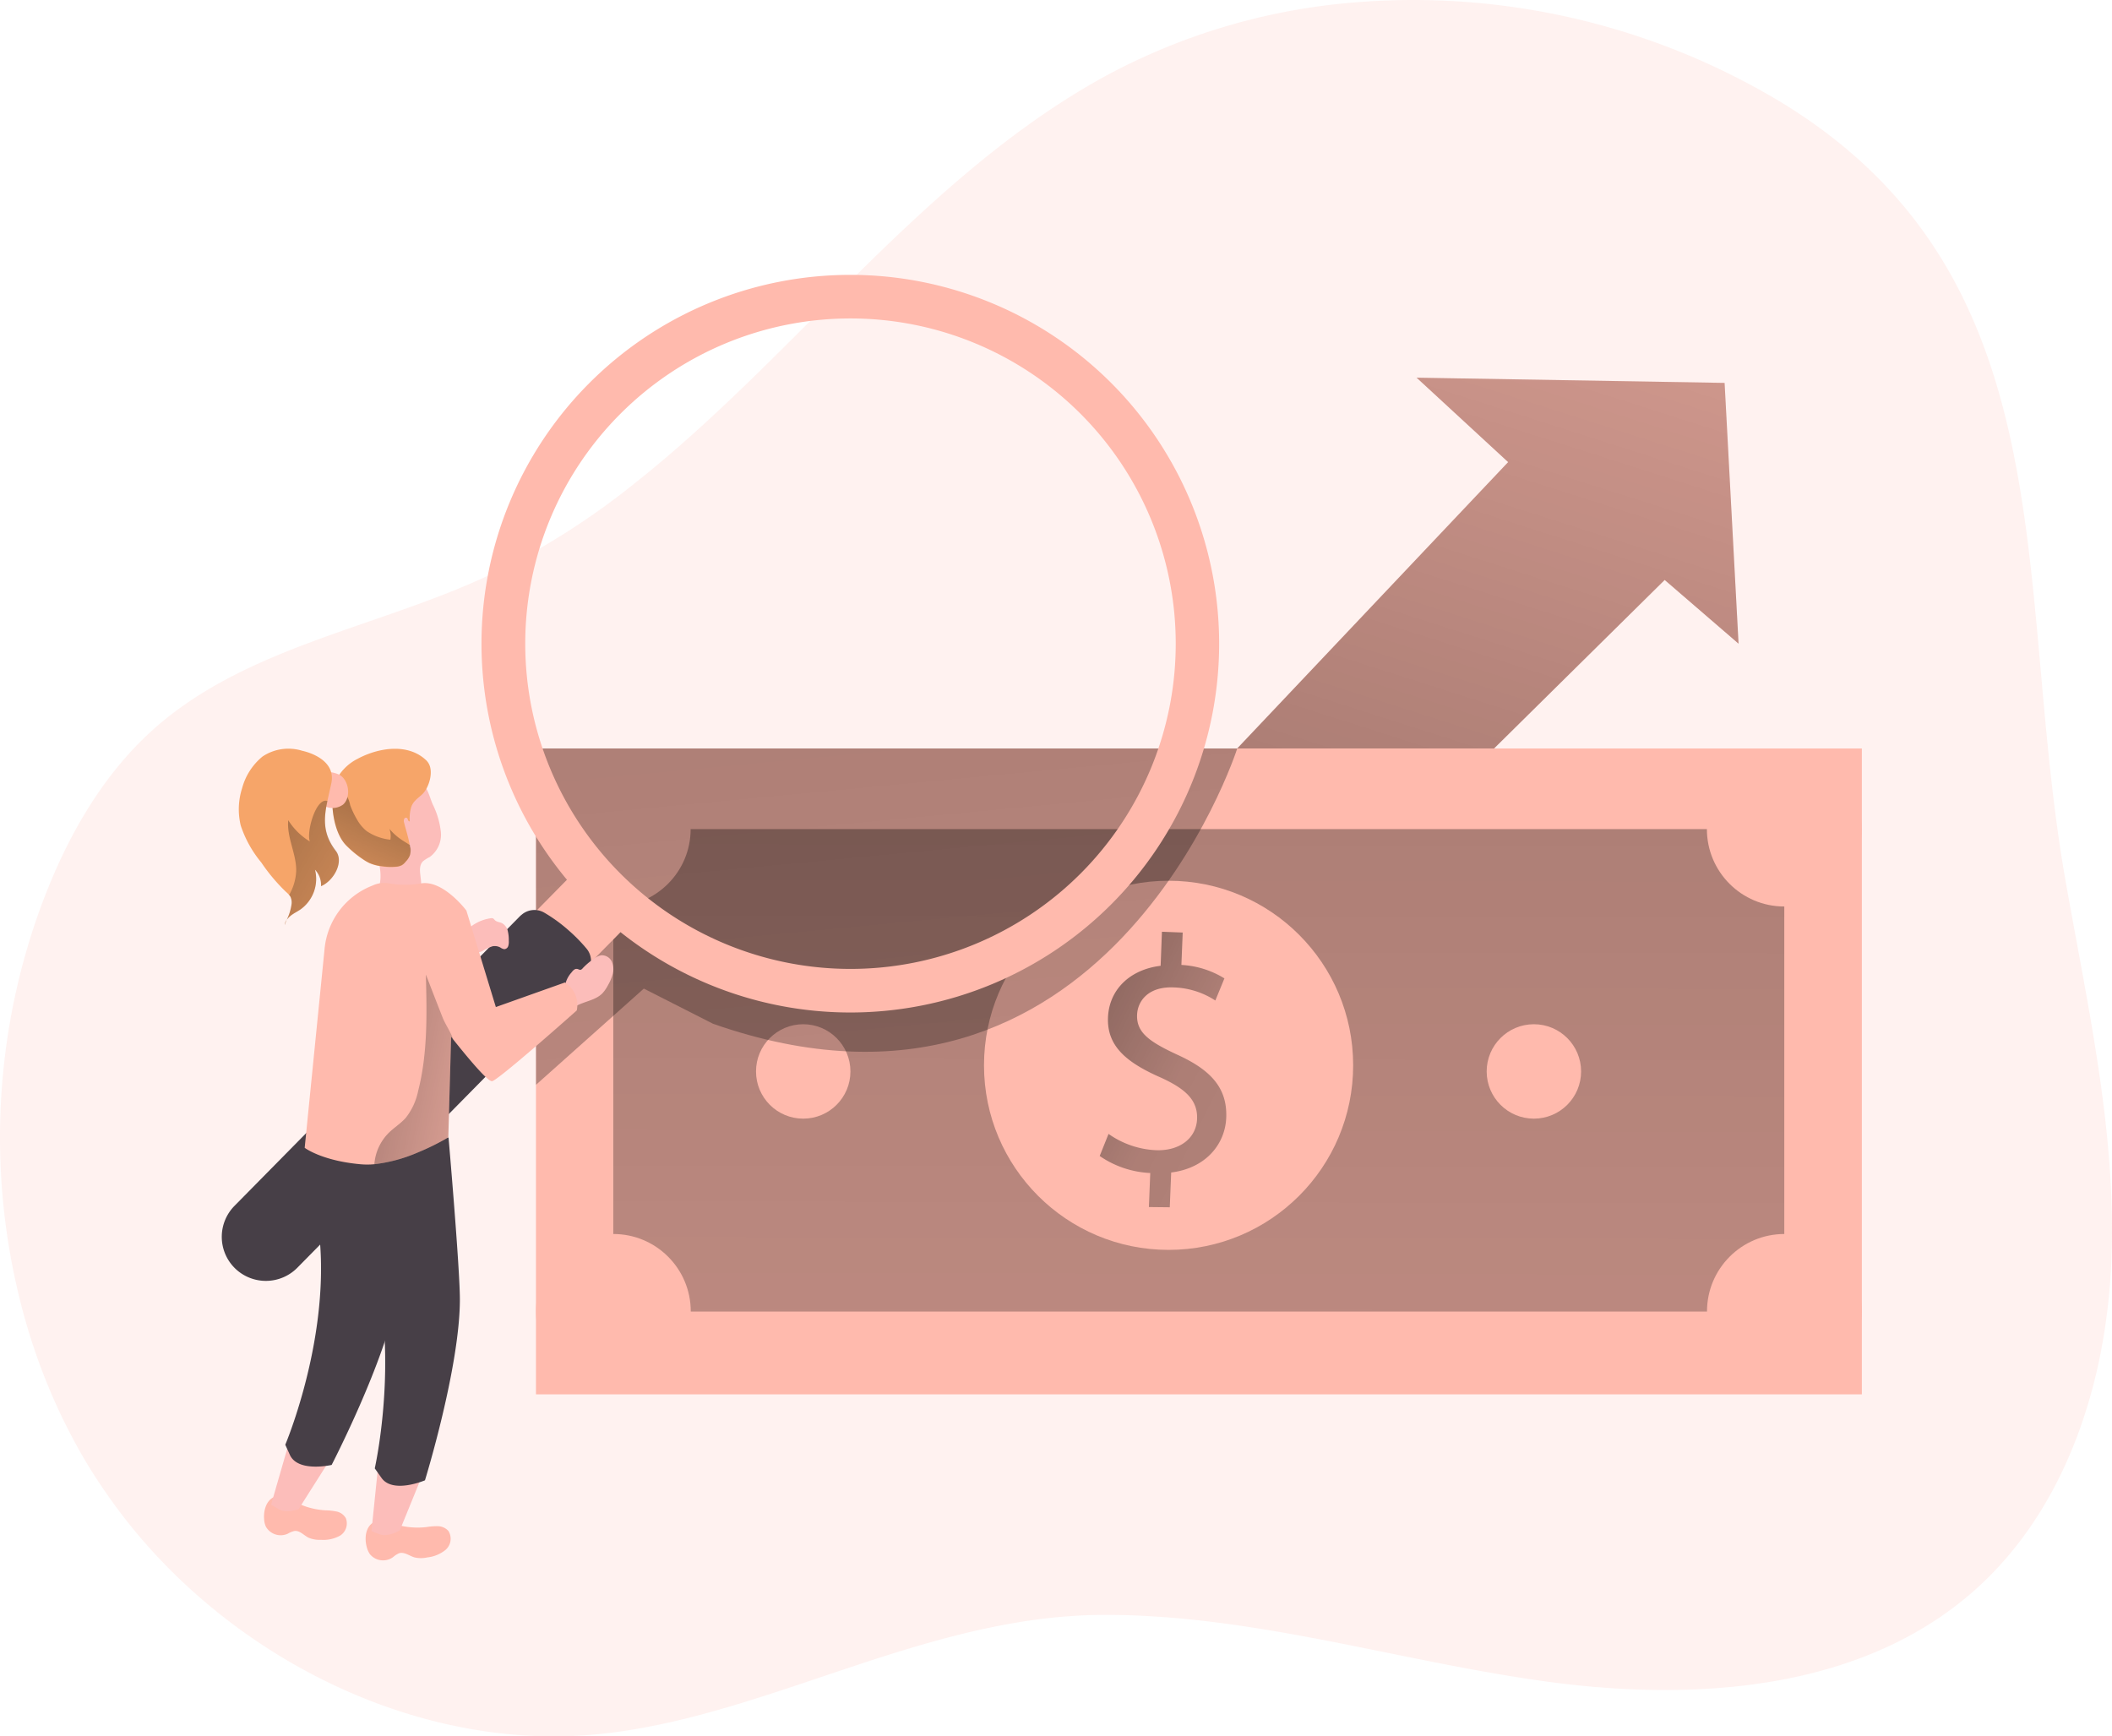 <svg xmlns="http://www.w3.org/2000/svg" xmlns:xlink="http://www.w3.org/1999/xlink" width="372.212" height="306.03" viewBox="0 0 372.212 306.03"><defs><style>.a,.b{fill:#ffbaad;}.a{opacity:0.18;isolation:isolate;}.c{fill:url(#a);}.d{fill:url(#b);}.e{fill:url(#c);}.f{fill:#473f47;}.g{fill:#fcbdba;}.h{fill:#f6a569;}.i{fill:url(#d);}.j{fill:url(#e);}.k{fill:url(#f);}.l{fill:url(#g);}.m{fill:url(#h);}</style><linearGradient id="a" x1="0.512" y1="-2.118" x2="0.476" y2="6.005" gradientUnits="objectBoundingBox"><stop offset="0.01"/><stop offset="0.13" stop-opacity="0.69"/><stop offset="0.25" stop-opacity="0.322"/><stop offset="1" stop-opacity="0"/></linearGradient><linearGradient id="b" x1="-2.213" y1="-2.433" x2="8.903" y2="9.594" xlink:href="#a"/><linearGradient id="c" x1="0.029" y1="-2.426" x2="1.466" y2="6.502" xlink:href="#a"/><linearGradient id="d" x1="0.845" y1="-0.334" x2="-0.123" y2="1.833" xlink:href="#a"/><linearGradient id="e" x1="-0.647" y1="0.033" x2="1.853" y2="1.066" xlink:href="#a"/><linearGradient id="f" x1="-0.759" y1="-0.953" x2="1.853" y2="2.354" xlink:href="#a"/><linearGradient id="g" x1="-0.775" y1="-0.013" x2="2.082" y2="1.317" xlink:href="#a"/><linearGradient id="h" x1="-0.079" y1="2.111" x2="1.612" y2="-1.798" xlink:href="#a"/></defs><g transform="translate(-0.003 -0.006)"><path class="a" d="M391.06,260.79c-3.24,16-10.38,31.11-22.58,41.71-19.85,17.26-48.82,19.25-74.89,15.69S242,306.4,215.66,306.43c-34.73,0-65.21,21.85-98.08,21.41-30.33-.4-60.19-17.6-77.44-42.2q-1.55-2.2-3-4.49c-.29-.45-.56-.91-.84-1.36-.74-1.23-1.44-2.45-2.11-3.69-.31-.56-.61-1.14-.9-1.71s-.64-1.24-.95-1.87c0-.06-.06-.1-.08-.15-.32-.63-.61-1.26-.91-1.91A107.509,107.509,0,0,1,24.74,252a118.44,118.44,0,0,1,3.41-70.37q1.11-3,2.41-6c4.25-9.75,10.05-18.88,18.06-25.83,16.16-14,38.74-17.42,58.17-26.44A131.75,131.75,0,0,0,133,106.84c28.3-22.43,50.63-53.93,82.53-71.49a111,111,0,0,1,44.19-13.11,125.61,125.61,0,0,1,74.42,17.17c51.69,30.93,41.62,85.16,50.81,137.47,3.84,21.84,8.84,43.72,8.15,65.87A107.894,107.894,0,0,1,391.06,260.79Z" transform="translate(-20.95 -21.81)"/><rect class="b" width="233.67" height="113.83" transform="translate(94.46 131.92)"/><rect class="c" width="206.37" height="85.03" transform="translate(108.09 146.13)"/><circle class="b" cx="32.53" cy="32.53" r="32.53" transform="translate(173.42 155.23)"/><path class="d" d="M223.43,234.55l.24-6a17,17,0,0,1-8.91-3l1.56-3.89a15.73,15.73,0,0,0,8.34,2.87c4.22.16,7.12-2.13,7.26-5.49s-2.09-5.34-6.37-7.3c-5.93-2.6-9.53-5.46-9.33-10.58.19-4.89,3.81-8.46,9.28-9.13l.23-6,3.66.14-.23,5.71a16,16,0,0,1,7.58,2.37l-1.6,3.9a14.23,14.23,0,0,0-7.35-2.31c-4.54-.18-6.35,2.47-6.44,4.82-.12,3.06,2,4.68,7,7,6,2.71,8.92,5.9,8.71,11.14-.18,4.66-3.6,8.9-9.7,9.66l-.25,6.13Z" transform="translate(-20.95 -21.81)"/><circle class="b" cx="8.32" cy="8.32" r="8.32" transform="translate(133.24 180.52)"/><circle class="b" cx="8.32" cy="8.32" r="8.32" transform="translate(262.01 180.52)"/><circle class="b" cx="13.64" cy="13.64" r="13.64" transform="translate(300.82 132.49)"/><circle class="b" cx="13.64" cy="13.64" r="13.64" transform="translate(300.84 217.49)"/><circle class="b" cx="13.64" cy="13.64" r="13.64" transform="translate(94.44 132.49)"/><circle class="b" cx="13.64" cy="13.64" r="13.64" transform="translate(94.46 217.49)"/><path class="e" d="M239,153.73s-23.3,72.74-92.38,48.52l-12.2-6.2-19,16.95V153.73Z" transform="translate(-20.95 -21.81)"/><path class="b" d="M105.81,135.26a65,65,0,1,1,65,65,65,65,0,0,1-65-65Zm7.71,0a57.32,57.32,0,1,0,57.32-57.32,57.32,57.32,0,0,0-57.32,57.32Z" transform="translate(-20.95 -21.81)"/><path class="b" d="M82.77,231.59a6.59,6.59,0,0,0,4.7-2l42.61-43.25a6.6,6.6,0,1,0-9.41-9.27L78.06,220.34a6.61,6.61,0,0,0,4.71,11.25Z" transform="translate(-20.95 -21.81)"/><path class="f" d="M62.35,245.33a7.79,7.79,0,0,0,11-.08l50.17-50.91a7.191,7.191,0,0,0,.76-.91,6.178,6.178,0,0,0,.36-.53,3.38,3.38,0,0,0-.32-3.9,28.859,28.859,0,0,0-3.17-3.23,27.09,27.09,0,0,0-4.25-3.09,3.45,3.45,0,0,0-4,.34h0a3.789,3.789,0,0,0-.43.39l-50.16,50.9a7.77,7.77,0,0,0,.04,11.02Z" transform="translate(-20.95 -21.81)"/><path class="b" d="M78.31,288a11,11,0,0,1,2,.22,2.46,2.46,0,0,1,1.58,1.14,2.54,2.54,0,0,1-1,3.1,6.07,6.07,0,0,1-3.38.74,5,5,0,0,1-2.17-.37c-.84-.42-1.55-1.3-2.48-1.19a3.9,3.9,0,0,0-1.15.46,3,3,0,0,1-3.9-1.22,3.69,3.69,0,0,1-.31-1.35c-.12-1.49.37-3.21,1.68-3.84,1.57-.75,2.53.13,3.78.84A13.23,13.23,0,0,0,78.31,288Z" transform="translate(-20.95 -21.81)"/><path class="g" d="M78.58,279.9l-5,7.89s-2.21.83-3.53,0L68.73,287l3.37-11.68Z" transform="translate(-20.95 -21.81)"/><path class="f" d="M93.93,222.24s-2.05,22.61-3,28C88.83,261.79,79.4,280,79.4,280s-5.93,1.37-7.36-1.77l-.81-1.79s10.24-24.15,4.61-44.39a13.721,13.721,0,0,1-.33-1.81,38.73,38.73,0,0,1-.28-7.05Z" transform="translate(-20.95 -21.81)"/><path class="b" d="M96.2,290.94a10.509,10.509,0,0,1,2-.14,2.54,2.54,0,0,1,1.79.85,2.6,2.6,0,0,1-.49,3.3,6.1,6.1,0,0,1-3.24,1.35,5,5,0,0,1-2.24,0c-.92-.27-1.79-1-2.69-.75a3.85,3.85,0,0,0-1.08.68,3,3,0,0,1-4.12-.52,4,4,0,0,1-.56-1.3c-.38-1.47-.21-3.28,1-4.15,1.43-1,2.55-.32,3.93.16A13.48,13.48,0,0,0,96.2,290.94Z" transform="translate(-20.95 -21.81)"/><path class="g" d="M95,282.74l-3.59,8.8s-2.06,1.24-3.53.69l-1.46-.55,1.26-12.3Z" transform="translate(-20.95 -21.81)"/><path class="g" d="M121.68,193.2c.24-.32.55-.67.94-.62.23,0,.45.21.68.15a.77.77,0,0,0,.35-.27,11.21,11.21,0,0,1,1.82-1.56,3.25,3.25,0,0,1,1.42-.72,1.94,1.94,0,0,1,1.83,1,3.31,3.31,0,0,1,.23,2.24,8.35,8.35,0,0,1-.88,2.09,6.63,6.63,0,0,1-.92,1.34c-1.15,1.2-2.94,1.4-4.41,2.14a1.19,1.19,0,0,1-.51.17,1,1,0,0,1-.75-.54,5.62,5.62,0,0,1-1-2.75A4.71,4.71,0,0,1,121.68,193.2Z" transform="translate(-20.95 -21.81)"/><path class="g" d="M107.38,183.66a.72.72,0,0,1,.52.05,1.421,1.421,0,0,1,.24.25c.31.34.82.35,1.23.53a2.11,2.11,0,0,1,1.06,1.35,6.61,6.61,0,0,1,.19,1.78,2.5,2.5,0,0,1-.1.94.78.78,0,0,1-.69.54,1.55,1.55,0,0,1-.69-.29,2.05,2.05,0,0,0-1.37-.22,7.25,7.25,0,0,0-1.72.8,1.76,1.76,0,0,1-1.8,0,2,2,0,0,1-.56-.8c-.5-1.08-1.06-2.32-.06-3.21A7.41,7.41,0,0,1,107.38,183.66Z" transform="translate(-20.95 -21.81)"/><path class="f" d="M100,222.27s2,23,2,28.56c0,11.94-6.15,31.88-6.15,31.88s-5.69,2.44-7.68-.45L87,280.61s5.89-26-3.4-45.25a12.341,12.341,0,0,1-.64-1.75,39.41,39.41,0,0,1-1.56-7Z" transform="translate(-20.95 -21.81)"/><path class="g" d="M97.21,163.57a14.47,14.47,0,0,1,1.44,4.87,4.86,4.86,0,0,1-2,4.44,5.86,5.86,0,0,0-1.16.74c-1.22,1.26.19,3.54-.53,5.17a3.94,3.94,0,0,1-3,2.08,6,6,0,0,1-3-.49,2,2,0,0,1-1.32-1.18,2.67,2.67,0,0,1,.17-1.27c.89-3.43-1.4-7-1-10.5.37-3,3.67-8.74,7.34-8.21C96.08,159.47,96.59,162.14,97.21,163.57Z" transform="translate(-20.95 -21.81)"/><path class="b" d="M122.6,199.9s-14,12.47-14.95,12.47-5.39-5.57-6.79-7.31l-.4-.52-.5,17.73a42.3,42.3,0,0,1-5.37,2.66A27.061,27.061,0,0,1,86.93,227a13.189,13.189,0,0,1-2.51,0c-6.79-.62-9.77-2.89-9.77-2.89l3.5-35a13.29,13.29,0,0,1,8.48-11.23,4.72,4.72,0,0,1,2.79-.39,16.59,16.59,0,0,0,5.85,0c3.9-.52,7.88,4.81,7.88,4.81l5.19,17,12.17-4.33a4.68,4.68,0,0,1,2.09,4.93Z" transform="translate(-20.95 -21.81)"/><path class="h" d="M95.33,161.84c-.79.73-1.58,1.19-1.92,2.27a7.15,7.15,0,0,0-.24,2.48.361.361,0,0,1-.31-.25.66.66,0,0,0-.19-.37.36.36,0,0,0-.5.21,1,1,0,0,0,0,.62c.33,1.33.77,2.62,1,4a.975.975,0,0,0,.08.47,3.08,3.08,0,0,1-.07,1.32,3.14,3.14,0,0,1-.72,1.09,2.47,2.47,0,0,1-.69.64,2.67,2.67,0,0,1-.8.25,9.85,9.85,0,0,1-2.71-.06,7.59,7.59,0,0,1-2.2-.57,8.913,8.913,0,0,1-1.25-.74,18.9,18.9,0,0,1-2.68-2.2c-2-1.87-2.66-5.61-2.62-8.23v-.83h0a8.09,8.09,0,0,1,.56-2.39,8.56,8.56,0,0,1,3.91-4c3.5-1.89,8.71-2.85,12,.18a2.59,2.59,0,0,1,.44.51C97.45,157.78,96.56,160.7,95.33,161.84Z" transform="translate(-20.95 -21.81)"/><path class="i" d="M93.19,172.55a3.14,3.14,0,0,1-.72,1.09,2.47,2.47,0,0,1-.69.64,2.67,2.67,0,0,1-.8.25,9.85,9.85,0,0,1-2.71-.06,7.59,7.59,0,0,1-2.2-.57,8.91,8.91,0,0,1-1.25-.74,18.9,18.9,0,0,1-2.68-2.2c-2-1.87-2.66-5.61-2.62-8.23v-.83h0c.75-.58,1.66-.91,2.31-.22a5.7,5.7,0,0,1,.84,2.05,15.22,15.22,0,0,0,1.18,2.48,7.14,7.14,0,0,0,1.73,2.09,9.21,9.21,0,0,0,4.17,1.51,3.72,3.72,0,0,0-.16-1.9A10.36,10.36,0,0,0,92,170c.4.26.83.5,1.23.8a.975.975,0,0,0,.08.47,3.08,3.08,0,0,1-.12,1.28Z" transform="translate(-20.95 -21.81)"/><path class="b" d="M80.66,158.31a5.41,5.41,0,0,0-1.59-.42.63.63,0,0,0-.59.14,5.06,5.06,0,0,0-1.61,3.06,2.68,2.68,0,0,0,0,1.51,2.07,2.07,0,0,0,.6.81,3.13,3.13,0,0,0,3.94.21C82.9,162.33,82.45,159.17,80.66,158.31Z" transform="translate(-20.95 -21.81)"/><path class="h" d="M71.13,184.85a1.87,1.87,0,0,1,.34-.91,8.649,8.649,0,0,0-.34.91Z" transform="translate(-20.95 -21.81)"/><path class="h" d="M77.53,178a3.88,3.88,0,0,0-1.06-2.9,6.61,6.61,0,0,1-2.56,7c-.56.38-1.19.68-1.72,1.1a3.841,3.841,0,0,0-.71.74,8.91,8.91,0,0,0,.87-2.87A2.42,2.42,0,0,0,72.2,180a1.49,1.49,0,0,0-.29-.46,6.422,6.422,0,0,0-.59-.57A31.86,31.86,0,0,1,67,173.82a20.09,20.09,0,0,1-3.62-6.51,12.14,12.14,0,0,1,.24-6.57,10.83,10.83,0,0,1,3.61-5.6,8.22,8.22,0,0,1,7-1s6.05,1.17,5.12,5.7c-.24,1.14-.51,2.21-.71,3.23-.64,3.06-.83,5.72,1.49,8.74C81.63,173.7,79.78,177.06,77.53,178Z" transform="translate(-20.95 -21.81)"/><path class="j" d="M71.13,184.85a1.87,1.87,0,0,1,.34-.91,8.649,8.649,0,0,0-.34.91Z" transform="translate(-20.95 -21.81)"/><path class="k" d="M77.53,178a3.88,3.88,0,0,0-1.06-2.9,6.61,6.61,0,0,1-2.56,7c-.56.38-1.19.68-1.72,1.1a3.841,3.841,0,0,0-.71.74,8.91,8.91,0,0,0,.87-2.87A2.42,2.42,0,0,0,72.2,180a1.49,1.49,0,0,0-.29-.46,9.19,9.19,0,0,0,1.24-4.17c.09-3-1.69-5.93-1.4-9a11.67,11.67,0,0,0,3.81,3.75c-.65-1.65,1.09-7.82,3.09-7.13-.64,3.06-.83,5.72,1.49,8.74C81.63,173.7,79.78,177.06,77.53,178Z" transform="translate(-20.95 -21.81)"/><path class="l" d="M100.86,205.06l-.4-.52-.5,17.73a42.3,42.3,0,0,1-5.37,2.66A27.061,27.061,0,0,1,86.93,227a8.7,8.7,0,0,1,2.53-5.52c.94-.93,2.11-1.65,3-2.65a11.29,11.29,0,0,0,2.19-4.76c1.7-6.66,1.53-13.63,1.36-20.49,1,2.57,2,5.17,3,7.7C99.57,202.57,100.4,203.74,100.86,205.06Z" transform="translate(-20.95 -21.81)"/><path class="b" d="M218.04,131.92l47.75-50.47L249.66,66.57l54.28.92,2.46,45.96-13.02-11.23-30.07,29.7Z"/><path class="m" d="M218.04,131.92l47.75-50.47L249.66,66.57l54.28.92,2.46,45.96-13.02-11.23-30.07,29.7Z"/></g></svg>